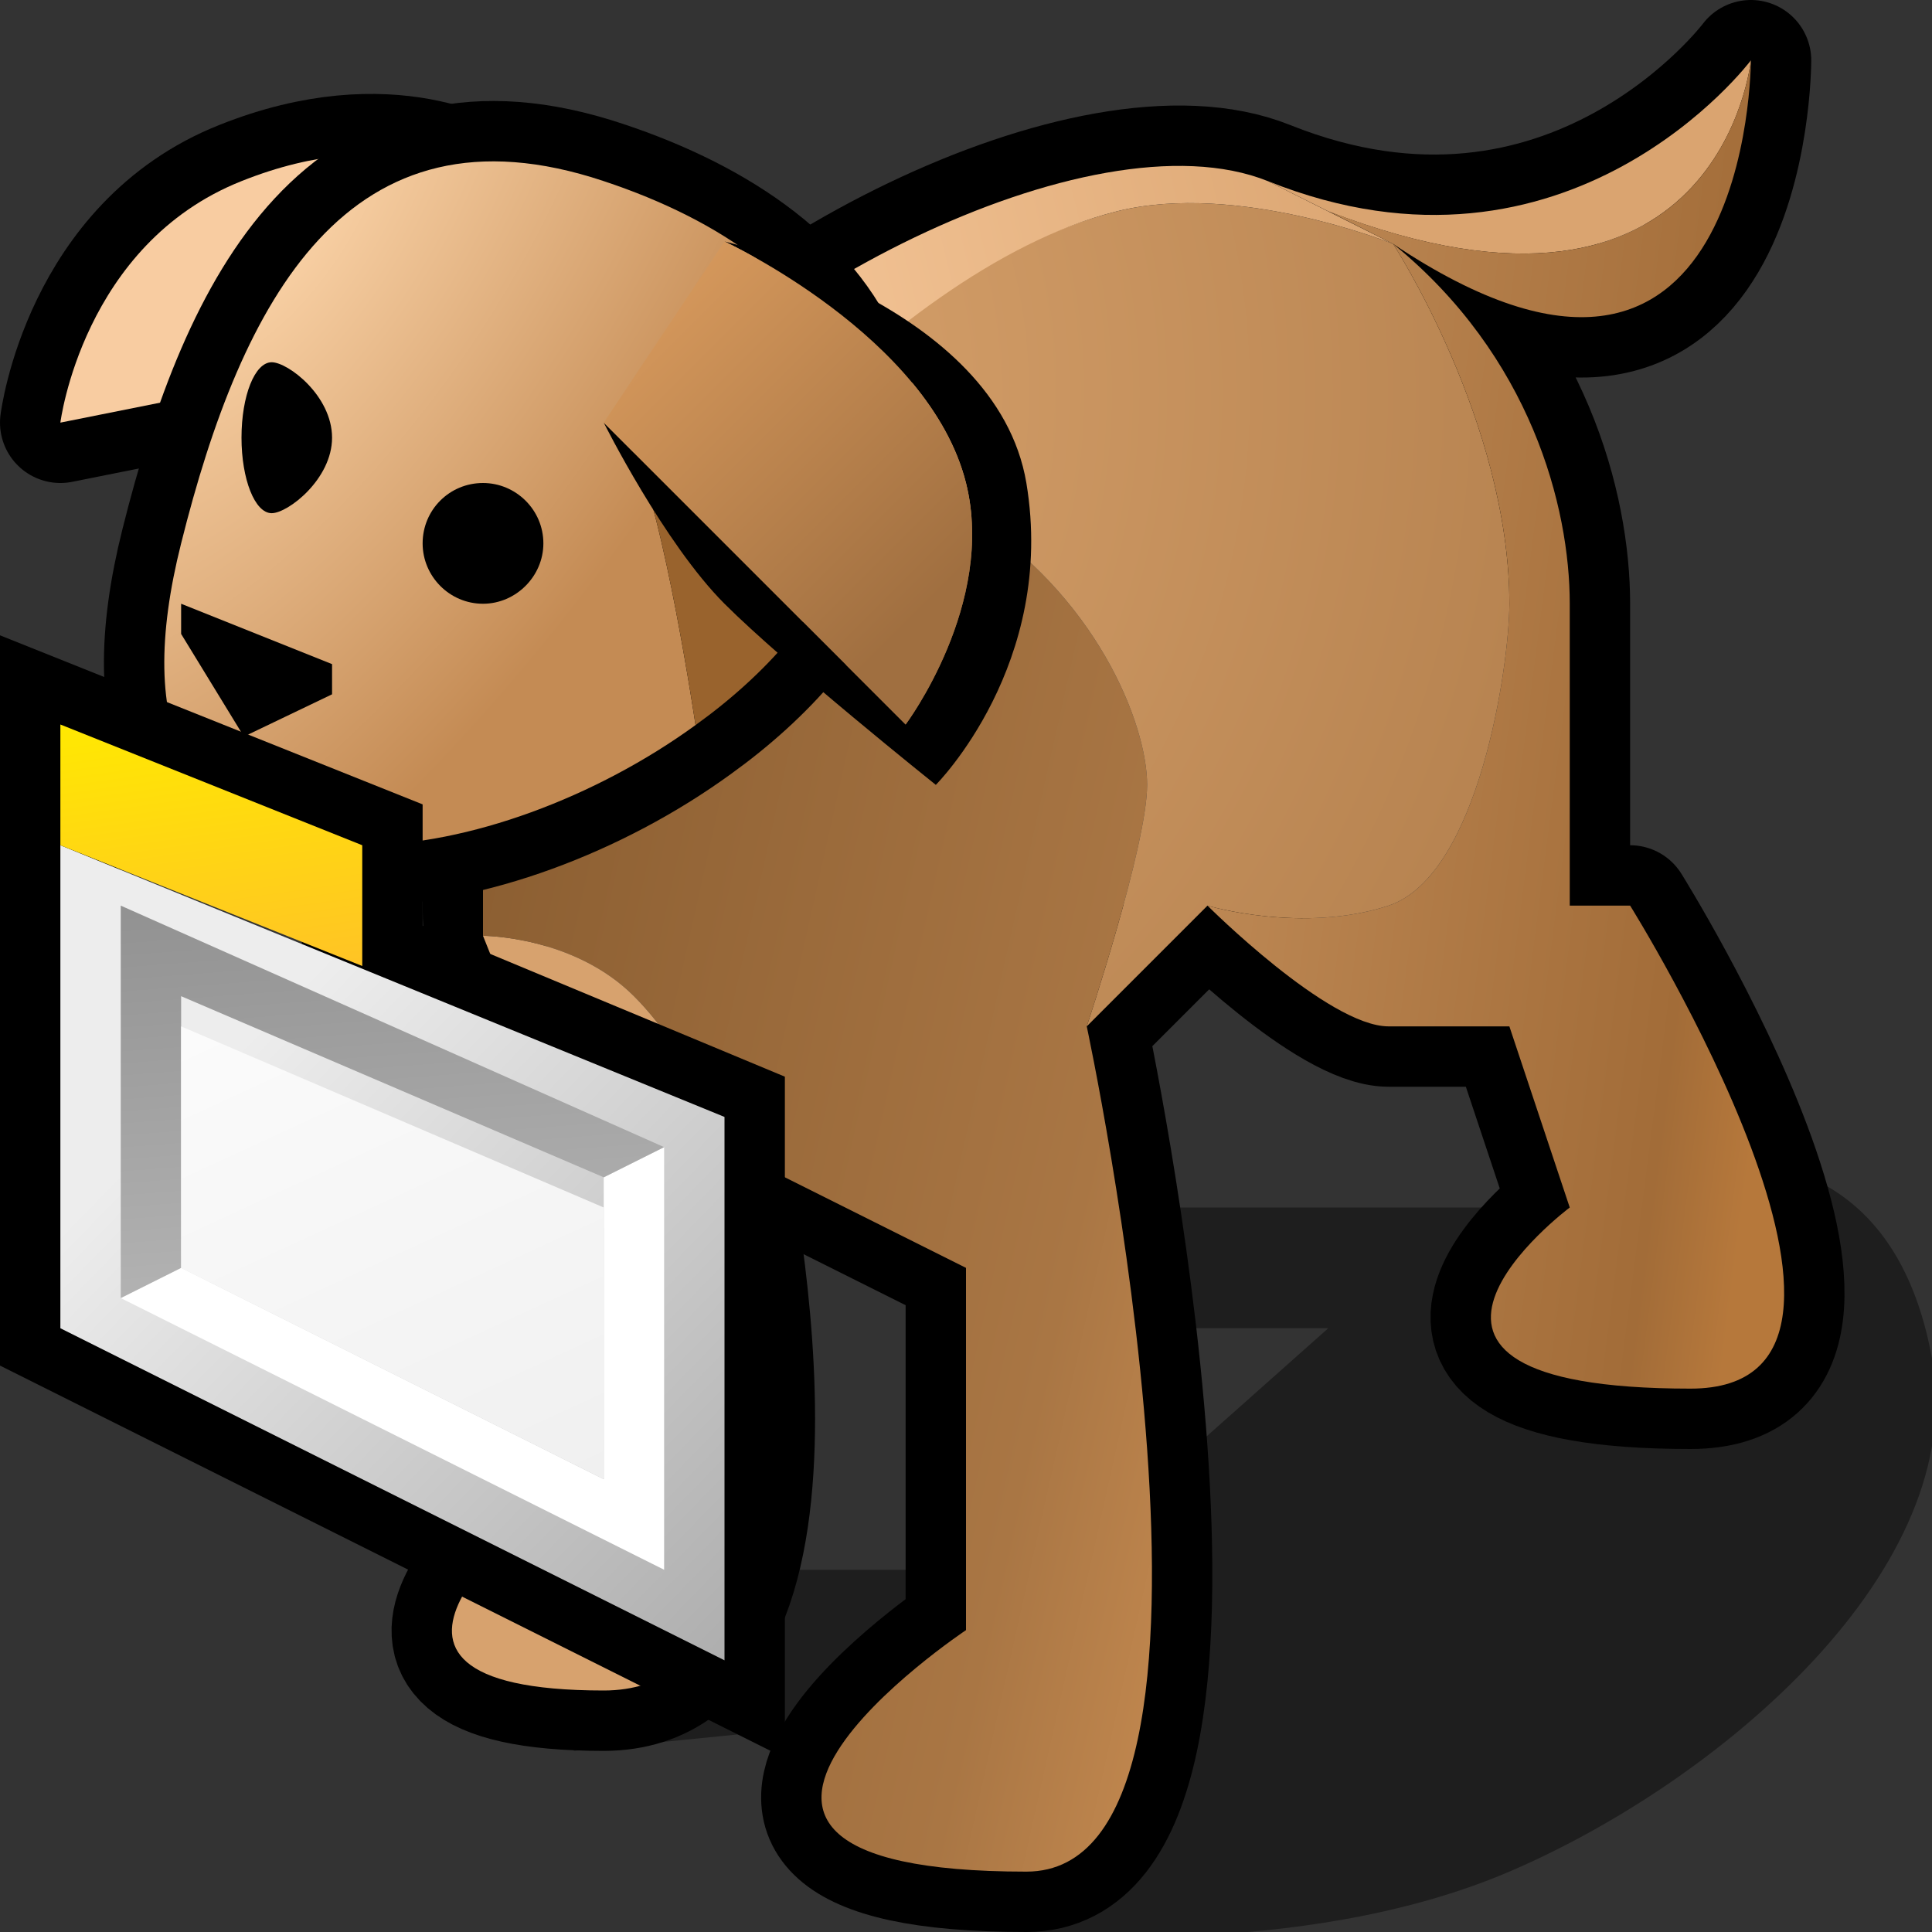 <?xml version="1.0" encoding="UTF-8" standalone="yes"?>
<svg version="1.1" width="64" height="64" color-interpolation="linearRGB"
     xmlns:svg="http://www.w3.org/2000/svg" xmlns="http://www.w3.org/2000/svg">
 <rect width="100%" height="100%" fill="#333333" stroke="none"/>
 <g>
  <path style="fill:#000000; fill-opacity:0.408"
        d="M19 58L29 57L34 64C34 64 43 65 50 62C57 59 65.26 51.95 64 45C62 34 50 40 50 40H38V44H44L35 52H24L19 58z"
  />
  <path style="fill:none; stroke:#000000; stroke-width:4; stroke-linejoin:round"
        d="M20 16C16 22 16 26 16 30C16 34 18 36 18 36V50C18 50 10 56 20 56C28 56 24 38 24 38L32 42V54C32 54 20 62 34 62C42 62 36 34 36 34L40 30C40 30 44 34 46 34C48 34 50 34 50 34L52 40C52 40 44 46 56 46C64 46 54 30 54 30H52C52 30 52 24 52 20C52 16.8 50.72 11.8 46.15 8.08C58 16 58 2 58 2C58 2 52 10 42 6C36.12 3.64 24 10 20 16z"
  />
  <radialGradient id="gradient0" gradientUnits="userSpaceOnUse" cx="0" cy="0" r="64" gradientTransform="matrix(0.703,0,0,0.75,19,13)">
   <stop offset="0" stop-color="#dda771"/>
   <stop offset="0.996" stop-color="#a97644"/>
  </radialGradient>
  <path style="fill:url(#gradient0)"
        d=""
  />
  <linearGradient id="gradient1" gradientUnits="userSpaceOnUse" x1="21.52" y1="-12.88" x2="53.86" y2="-5.66">
   <stop offset="0" stop-color="#875b2f"/>
   <stop offset="0.769" stop-color="#a97644"/>
   <stop offset="1" stop-color="#c58a50"/>
  </linearGradient>
  <path style="fill:url(#gradient1)"
        d="M32 17L16 29V31C16 31 19 31 21 33C23 35 24 38 24 38L32 42V54C32 54 20 62 34 62C42 62 36 34 36 34C36 34 38 28 38 26C38 24 36.33 19.7 32 17z"
  />
  <radialGradient id="gradient2" gradientUnits="userSpaceOnUse" cx="0" cy="0" r="64" gradientTransform="matrix(0.703,0,0,0.75,19,13)">
   <stop offset="0" stop-color="#dda771"/>
   <stop offset="0.996" stop-color="#a97644"/>
  </radialGradient>
  <path style="fill:url(#gradient2)"
        d="M40 30C40 30 43.14 30.94 46 30C49 29 50 22 50 20C50 14 46.15 8.08 46.15 8.08C46.15 8.08 41 6 37 7C29 9 21 19 21 19L32 17C36.33 19.7 38 24 38 26C38 28 36 34 36 34L40 30z"
  />
  <path style="fill:#d7a26e"
        d="M18 36V50C18 50 10 56 20 56C28 56 24 38 24 38C24 38 23 35 21 33C19 31 16 31 16 31L18 36z"
  />
  <linearGradient id="gradient3" gradientUnits="userSpaceOnUse" x1="42.37" y1="-14.97" x2="64.48" y2="-12.12">
   <stop offset="0" stop-color="#c28d59"/>
   <stop offset="0.863" stop-color="#a26c38"/>
   <stop offset="1" stop-color="#b6783b"/>
  </linearGradient>
  <path style="fill:url(#gradient3)"
        d="M50 20C50 22 49 29 46 30C43.14 30.94 40 30 40 30C40 30 44 34 46 34C48 34 50 34 50 34L52 40C52 40 44 46 56 46C64 46 54 30 54 30H52C52 30 52 24 52 20C52 16.8 50.72 11.8 46.15 8.08C46.15 8.08 50 14 50 20z"
  />
  <linearGradient id="gradient4" gradientUnits="userSpaceOnUse" x1="19.03" y1="-15.59" x2="40.05" y2="-20.72">
   <stop offset="0" stop-color="#f4c597"/>
   <stop offset="1" stop-color="#daa470"/>
  </linearGradient>
  <path style="fill:url(#gradient4)"
        d="M20 16L21 20C21 20 29 8.99 37 7C41 6 46.15 8.08 46.15 8.08L42 6C36.12 3.64 24 10 20 16z"
  />
  <path style="fill:#daa470"
        d="M58 2C58 2 52 10 42 6L44 7C57 12 58 2 58 2z"
  />
  <linearGradient id="gradient5" gradientUnits="userSpaceOnUse" x1="42.37" y1="-14.97" x2="64.48" y2="-12.12">
   <stop offset="0" stop-color="#c28d59"/>
   <stop offset="0.863" stop-color="#a26c38"/>
   <stop offset="1" stop-color="#b6783b"/>
  </linearGradient>
  <path style="fill:url(#gradient5)"
        d="M46.15 8.08C58 16 58 2 58 2C58 2 57 12 44.01 7L46.15 8.08z"
  />
  <path style="fill:none; stroke:#000000; stroke-width:4; stroke-linejoin:round"
        d="M16 6C16 6 13 4 8 6C2.74 8.09 2 14 2 14L12 12L16 6z"
  />
  <path style="fill:#f8cca1"
        d="M16 6C16 6 13 4 8 6C2.74 8.09 2 14 2 14L12 12L16 6z"
  />
  <path style="fill:none; stroke:#000000; stroke-width:4; stroke-linejoin:round"
        d="M28.08 12.5C28.65 14.09 28.68 15.92 28 18C27.25 20.22 25.39 22.33 23.04 24.02C23.04 24.02 22 17 21 15L28.08 12.5z
           M20 6C23.92 7.3 27 9.47 28.08 12.5L21 15C22 17 23.04 24.02 23.04 24.02C19.75 26.41 15.5 28 12 28C6 28 4.46 24.12 6 18C8 10 11.5 3.16 20 6z"
  />
  <radialGradient id="gradient6" gradientUnits="userSpaceOnUse" cx="0" cy="0" r="64" gradientTransform="matrix(0.205,0.139,-0.309,0.454,8.943,7.147)">
   <stop offset="0" stop-color="#fdd6ab"/>
   <stop offset="1" stop-color="#c48b54"/>
  </radialGradient>
  <path style="fill:url(#gradient6)"
        d="M20 6C23.92 7.3 27 9.47 28.08 12.5L21 15C22 17 23.04 24.02 23.04 24.02C19.75 26.41 15.5 28 12 28C6 28 4.46 24.12 6 18C8 10 11.5 3.16 20 6z"
  />
  <path style="fill:#99632d"
        d="M28.08 12.5C28.65 14.09 28.68 15.92 28 18C27.25 20.22 25.39 22.33 23.04 24.02C23.04 24.02 22 17 21 15L28.08 12.5z"
  />
  <path style="fill:#000000"
        d="M20 14C20 14 22 16 24 18C25.04 19.04 30 24 30 24C30 24 33 20 32 16C30.78 11.14 24 8 24 8C24 8 33 10.07 34 16C35 22 31 26 31 26C31 26 26 22 24 20C22 18 20 14 20 14z"
  />
  <linearGradient id="gradient7" gradientUnits="userSpaceOnUse" x1="32.03" y1="-0.01" x2="41.41" y2="9.37">
   <stop offset="0" stop-color="#d4975b"/>
   <stop offset="1" stop-color="#a06f40"/>
  </linearGradient>
  <path style="fill:url(#gradient7)"
        d="M20 14L24 8C24 8 30.78 11.14 32 16C33 20 30 24 30 24C30 24 26 20 24 18C22 16 20 14 20 14z"
  />
  <path style="fill:#000000"
        d="M8.08 24.4L11 23V22L6 20V21L8.08 24.4z"
  />
  <path style="fill:#000000"
        d="M9 12C8.44 12 8 13.11 8 14.5C8 15.87 8.44 17 9 17C9.54 17 11 15.87 11 14.5C11 13.11 9.54 12 9 12z
           M16 16C14.89 16 14 16.89 14 18C14 19.09 14.89 20 16 20C17.09 20 18 19.09 18 18C18 16.89 17.09 16 16 16z"
  />
  <path style="fill:none; stroke:#000000; stroke-width:4"
        d="M2 44L24 55V37L12 32V28L2 24V44z"
  />
  <linearGradient id="gradient8" gradientUnits="userSpaceOnUse" x1="26.04" y1="16.06" x2="47.09" y2="36.56">
   <stop offset="0" stop-color="#ededed"/>
   <stop offset="1" stop-color="#a5a5a5"/>
  </linearGradient>
  <path style="fill:url(#gradient8)"
        d="M2 28V44L24 55V37L2 28z"
  />
  <path style="fill:#ffffff"
        d="M20 49L6 42L4 43L22 52V38L20 39V49z"
  />
  <linearGradient id="gradient9" gradientUnits="userSpaceOnUse" x1="49.12" y1="26.44" x2="50.2" y2="40.66">
   <stop offset="0" stop-color="#919191"/>
   <stop offset="1" stop-color="#b5b5b5"/>
  </linearGradient>
  <path style="fill:url(#gradient9)"
        d="M4 30V43L6 42V33L20 39L22 38L4 30z"
  />
  <linearGradient id="gradient10" gradientUnits="userSpaceOnUse" x1="71.62" y1="-3.78" x2="87.8" y2="31.31">
   <stop offset="0" stop-color="#ffffff"/>
   <stop offset="1" stop-color="#e9e9e9"/>
  </linearGradient>
  <path style="fill:url(#gradient10)"
        d="M6 34V42L20 49V40L6 34z"
  />
  <linearGradient id="gradient11" gradientUnits="userSpaceOnUse" x1="22.89" y1="20.74" x2="24.62" y2="33.09">
   <stop offset="0" stop-color="#ffea00"/>
   <stop offset="1" stop-color="#ffb830"/>
  </linearGradient>
  <path style="fill:url(#gradient11)"
        d="M2 24V28L12 32V28L2 24z"
  />
 </g>
</svg>
